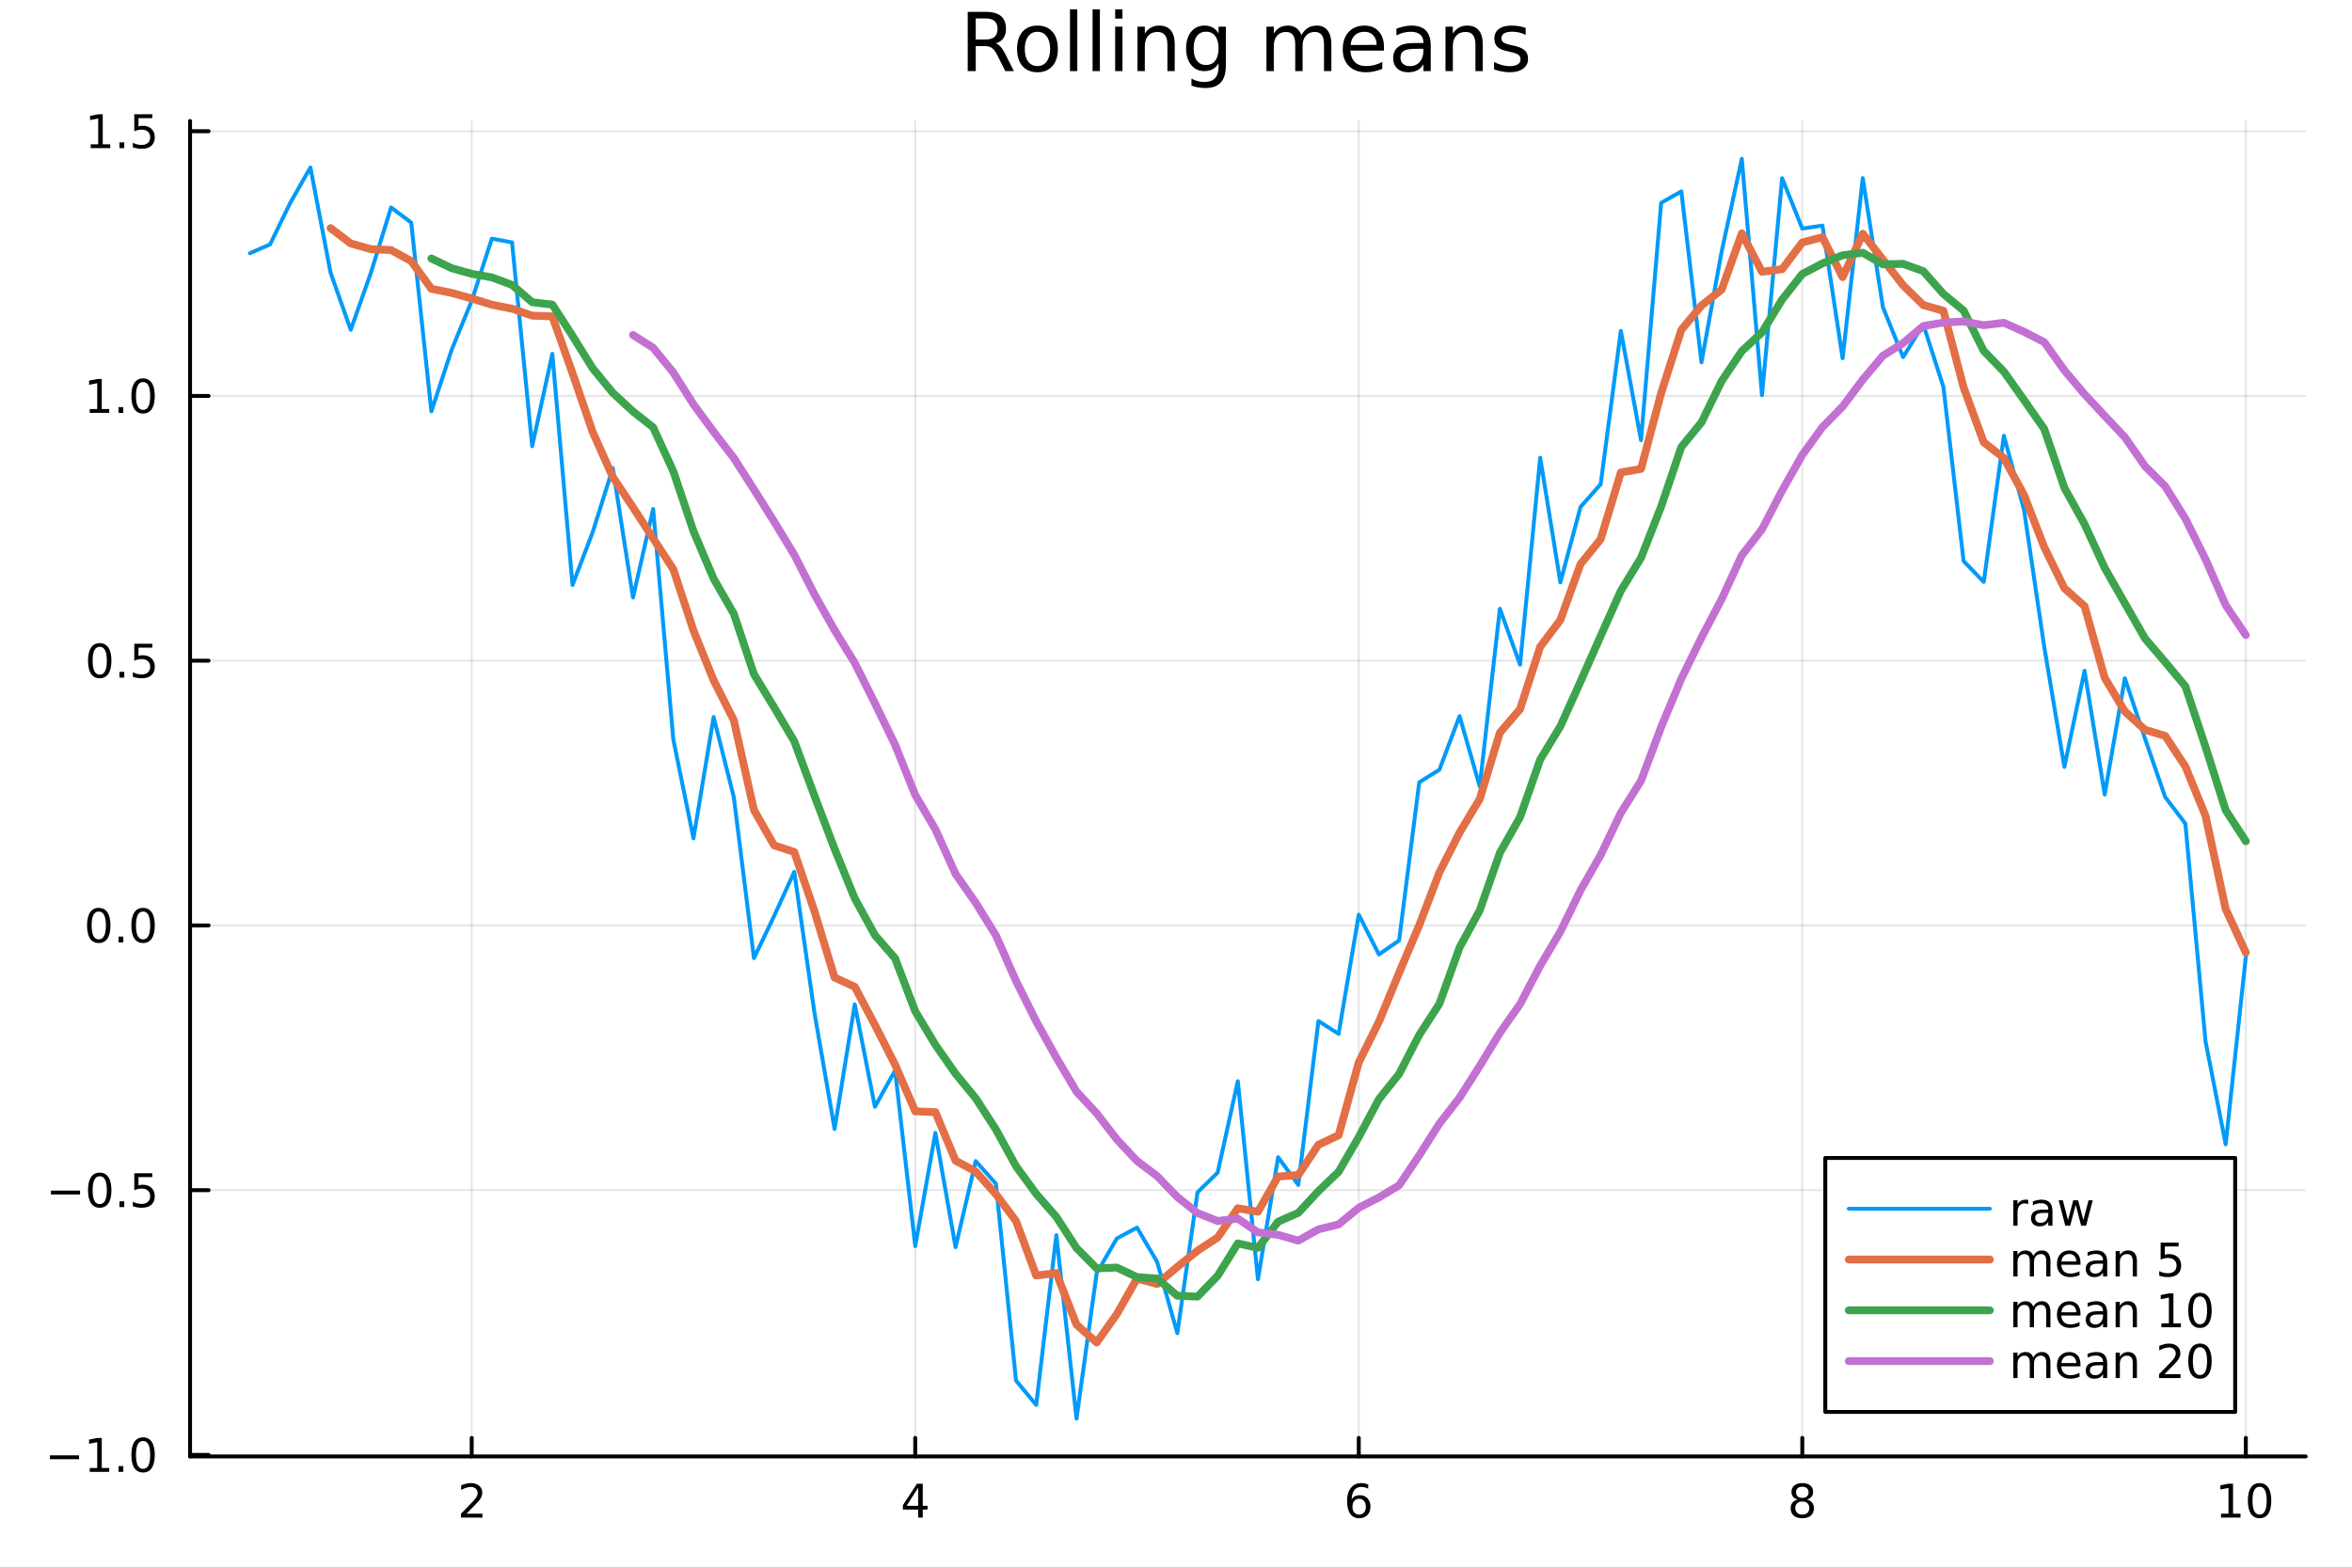 <?xml version="1.0" encoding="utf-8"?>
<svg xmlns="http://www.w3.org/2000/svg" xmlns:xlink="http://www.w3.org/1999/xlink" width="600" height="400" viewBox="0 0 2400 1600">
<rect x="0" y="0" width="2400" height="1600" fill="#333333" stroke="none"/>
<defs>
  <clipPath id="clip550">
    <rect x="0" y="0" width="2400" height="1600"/>
  </clipPath>
</defs>
<path clip-path="url(#clip550)" d="M0 1600 L2400 1600 L2400 0 L0 0  Z" fill="#ffffff" fill-rule="evenodd" fill-opacity="1"/>
<defs>
  <clipPath id="clip551">
    <rect x="480" y="0" width="1681" height="1600"/>
  </clipPath>
</defs>
<path clip-path="url(#clip550)" d="M193.936 1486.45 L2352.76 1486.45 L2352.76 123.472 L193.936 123.472  Z" fill="#ffffff" fill-rule="evenodd" fill-opacity="1"/>
<defs>
  <clipPath id="clip552">
    <rect x="193" y="123" width="2160" height="1364"/>
  </clipPath>
</defs>
<polyline clip-path="url(#clip552)" style="stroke:#000000; stroke-linecap:round; stroke-linejoin:round; stroke-width:2; stroke-opacity:0.1; fill:none" points="481.326,1486.45 481.326,123.472 "/>
<polyline clip-path="url(#clip552)" style="stroke:#000000; stroke-linecap:round; stroke-linejoin:round; stroke-width:2; stroke-opacity:0.1; fill:none" points="933.909,1486.45 933.909,123.472 "/>
<polyline clip-path="url(#clip552)" style="stroke:#000000; stroke-linecap:round; stroke-linejoin:round; stroke-width:2; stroke-opacity:0.1; fill:none" points="1386.49,1486.45 1386.49,123.472 "/>
<polyline clip-path="url(#clip552)" style="stroke:#000000; stroke-linecap:round; stroke-linejoin:round; stroke-width:2; stroke-opacity:0.1; fill:none" points="1839.07,1486.45 1839.07,123.472 "/>
<polyline clip-path="url(#clip552)" style="stroke:#000000; stroke-linecap:round; stroke-linejoin:round; stroke-width:2; stroke-opacity:0.1; fill:none" points="2291.66,1486.45 2291.66,123.472 "/>
<polyline clip-path="url(#clip550)" style="stroke:#000000; stroke-linecap:round; stroke-linejoin:round; stroke-width:4; stroke-opacity:1; fill:none" points="193.936,1486.45 2352.76,1486.45 "/>
<polyline clip-path="url(#clip550)" style="stroke:#000000; stroke-linecap:round; stroke-linejoin:round; stroke-width:4; stroke-opacity:1; fill:none" points="481.326,1486.45 481.326,1467.55 "/>
<polyline clip-path="url(#clip550)" style="stroke:#000000; stroke-linecap:round; stroke-linejoin:round; stroke-width:4; stroke-opacity:1; fill:none" points="933.909,1486.45 933.909,1467.55 "/>
<polyline clip-path="url(#clip550)" style="stroke:#000000; stroke-linecap:round; stroke-linejoin:round; stroke-width:4; stroke-opacity:1; fill:none" points="1386.49,1486.45 1386.49,1467.55 "/>
<polyline clip-path="url(#clip550)" style="stroke:#000000; stroke-linecap:round; stroke-linejoin:round; stroke-width:4; stroke-opacity:1; fill:none" points="1839.07,1486.45 1839.07,1467.55 "/>
<polyline clip-path="url(#clip550)" style="stroke:#000000; stroke-linecap:round; stroke-linejoin:round; stroke-width:4; stroke-opacity:1; fill:none" points="2291.66,1486.45 2291.66,1467.55 "/>
<path clip-path="url(#clip550)" d="M475.979 1544.91 L492.298 1544.91 L492.298 1548.85 L470.354 1548.85 L470.354 1544.91 Q473.016 1542.16 477.599 1537.53 Q482.206 1532.88 483.386 1531.53 Q485.632 1529.01 486.511 1527.27 Q487.414 1525.51 487.414 1523.82 Q487.414 1521.07 485.47 1519.33 Q483.548 1517.6 480.446 1517.6 Q478.247 1517.6 475.794 1518.36 Q473.363 1519.13 470.585 1520.68 L470.585 1515.95 Q473.409 1514.82 475.863 1514.24 Q478.317 1513.66 480.354 1513.66 Q485.724 1513.66 488.919 1516.35 Q492.113 1519.03 492.113 1523.52 Q492.113 1525.65 491.303 1527.57 Q490.516 1529.47 488.409 1532.07 Q487.831 1532.74 484.729 1535.95 Q481.627 1539.15 475.979 1544.91 Z" fill="#000000" fill-rule="nonzero" fill-opacity="1" /><path clip-path="url(#clip550)" d="M936.918 1518.36 L925.113 1536.81 L936.918 1536.81 L936.918 1518.36 M935.691 1514.29 L941.571 1514.29 L941.571 1536.81 L946.501 1536.81 L946.501 1540.7 L941.571 1540.7 L941.571 1548.85 L936.918 1548.85 L936.918 1540.7 L921.316 1540.7 L921.316 1536.19 L935.691 1514.29 Z" fill="#000000" fill-rule="nonzero" fill-opacity="1" /><path clip-path="url(#clip550)" d="M1386.9 1529.7 Q1383.75 1529.7 1381.9 1531.86 Q1380.07 1534.01 1380.07 1537.76 Q1380.07 1541.49 1381.9 1543.66 Q1383.75 1545.82 1386.9 1545.82 Q1390.04 1545.82 1391.87 1543.66 Q1393.73 1541.49 1393.73 1537.76 Q1393.73 1534.01 1391.87 1531.86 Q1390.04 1529.7 1386.9 1529.7 M1396.18 1515.05 L1396.18 1519.31 Q1394.42 1518.48 1392.61 1518.04 Q1390.83 1517.6 1389.07 1517.6 Q1384.44 1517.6 1381.99 1520.72 Q1379.56 1523.85 1379.21 1530.17 Q1380.58 1528.15 1382.64 1527.09 Q1384.7 1526 1387.17 1526 Q1392.38 1526 1395.39 1529.17 Q1398.42 1532.32 1398.42 1537.76 Q1398.42 1543.08 1395.28 1546.3 Q1392.13 1549.52 1386.9 1549.52 Q1380.9 1549.52 1377.73 1544.94 Q1374.56 1540.33 1374.56 1531.6 Q1374.56 1523.41 1378.45 1518.55 Q1382.34 1513.66 1388.89 1513.66 Q1390.65 1513.66 1392.43 1514.01 Q1394.23 1514.36 1396.18 1515.05 Z" fill="#000000" fill-rule="nonzero" fill-opacity="1" /><path clip-path="url(#clip550)" d="M1839.07 1532.44 Q1835.74 1532.44 1833.82 1534.22 Q1831.92 1536 1831.92 1539.13 Q1831.92 1542.25 1833.82 1544.03 Q1835.74 1545.82 1839.07 1545.82 Q1842.41 1545.82 1844.33 1544.03 Q1846.25 1542.23 1846.25 1539.13 Q1846.25 1536 1844.33 1534.22 Q1842.43 1532.44 1839.07 1532.44 M1834.4 1530.45 Q1831.39 1529.7 1829.7 1527.64 Q1828.03 1525.58 1828.03 1522.62 Q1828.03 1518.48 1830.97 1516.07 Q1833.94 1513.66 1839.07 1513.66 Q1844.24 1513.66 1847.18 1516.07 Q1850.12 1518.48 1850.12 1522.62 Q1850.12 1525.58 1848.43 1527.64 Q1846.76 1529.7 1843.77 1530.45 Q1847.15 1531.23 1849.03 1533.52 Q1850.93 1535.82 1850.93 1539.13 Q1850.93 1544.15 1847.85 1546.83 Q1844.79 1549.52 1839.07 1549.52 Q1833.36 1549.52 1830.28 1546.83 Q1827.22 1544.15 1827.22 1539.13 Q1827.22 1535.82 1829.12 1533.52 Q1831.02 1531.23 1834.4 1530.45 M1832.69 1523.06 Q1832.69 1525.75 1834.35 1527.25 Q1836.04 1528.76 1839.07 1528.76 Q1842.08 1528.76 1843.77 1527.25 Q1845.49 1525.75 1845.49 1523.06 Q1845.49 1520.38 1843.77 1518.87 Q1842.08 1517.37 1839.07 1517.37 Q1836.04 1517.37 1834.35 1518.87 Q1832.69 1520.38 1832.69 1523.06 Z" fill="#000000" fill-rule="nonzero" fill-opacity="1" /><path clip-path="url(#clip550)" d="M2266.34 1544.91 L2273.98 1544.91 L2273.98 1518.55 L2265.67 1520.21 L2265.67 1515.95 L2273.94 1514.29 L2278.61 1514.29 L2278.61 1544.91 L2286.25 1544.91 L2286.25 1548.85 L2266.34 1548.85 L2266.34 1544.91 Z" fill="#000000" fill-rule="nonzero" fill-opacity="1" /><path clip-path="url(#clip550)" d="M2305.7 1517.37 Q2302.09 1517.37 2300.26 1520.93 Q2298.45 1524.47 2298.45 1531.6 Q2298.45 1538.71 2300.26 1542.27 Q2302.09 1545.82 2305.7 1545.82 Q2309.33 1545.82 2311.14 1542.27 Q2312.96 1538.71 2312.96 1531.6 Q2312.96 1524.47 2311.14 1520.93 Q2309.33 1517.37 2305.7 1517.37 M2305.7 1513.66 Q2311.51 1513.66 2314.56 1518.27 Q2317.64 1522.85 2317.64 1531.6 Q2317.64 1540.33 2314.56 1544.94 Q2311.51 1549.52 2305.7 1549.52 Q2299.89 1549.52 2296.81 1544.94 Q2293.75 1540.33 2293.75 1531.6 Q2293.75 1522.85 2296.81 1518.27 Q2299.89 1513.66 2305.7 1513.66 Z" fill="#000000" fill-rule="nonzero" fill-opacity="1" /><polyline clip-path="url(#clip552)" style="stroke:#000000; stroke-linecap:round; stroke-linejoin:round; stroke-width:2; stroke-opacity:0.1; fill:none" points="193.936,1484.9 2352.76,1484.9 "/>
<polyline clip-path="url(#clip552)" style="stroke:#000000; stroke-linecap:round; stroke-linejoin:round; stroke-width:2; stroke-opacity:0.1; fill:none" points="193.936,1214.7 2352.76,1214.7 "/>
<polyline clip-path="url(#clip552)" style="stroke:#000000; stroke-linecap:round; stroke-linejoin:round; stroke-width:2; stroke-opacity:0.1; fill:none" points="193.936,944.504 2352.76,944.504 "/>
<polyline clip-path="url(#clip552)" style="stroke:#000000; stroke-linecap:round; stroke-linejoin:round; stroke-width:2; stroke-opacity:0.1; fill:none" points="193.936,674.305 2352.76,674.305 "/>
<polyline clip-path="url(#clip552)" style="stroke:#000000; stroke-linecap:round; stroke-linejoin:round; stroke-width:2; stroke-opacity:0.1; fill:none" points="193.936,404.107 2352.76,404.107 "/>
<polyline clip-path="url(#clip552)" style="stroke:#000000; stroke-linecap:round; stroke-linejoin:round; stroke-width:2; stroke-opacity:0.1; fill:none" points="193.936,133.908 2352.76,133.908 "/>
<polyline clip-path="url(#clip550)" style="stroke:#000000; stroke-linecap:round; stroke-linejoin:round; stroke-width:4; stroke-opacity:1; fill:none" points="193.936,1486.45 193.936,123.472 "/>
<polyline clip-path="url(#clip550)" style="stroke:#000000; stroke-linecap:round; stroke-linejoin:round; stroke-width:4; stroke-opacity:1; fill:none" points="193.936,1484.9 212.834,1484.9 "/>
<polyline clip-path="url(#clip550)" style="stroke:#000000; stroke-linecap:round; stroke-linejoin:round; stroke-width:4; stroke-opacity:1; fill:none" points="193.936,1214.7 212.834,1214.7 "/>
<polyline clip-path="url(#clip550)" style="stroke:#000000; stroke-linecap:round; stroke-linejoin:round; stroke-width:4; stroke-opacity:1; fill:none" points="193.936,944.504 212.834,944.504 "/>
<polyline clip-path="url(#clip550)" style="stroke:#000000; stroke-linecap:round; stroke-linejoin:round; stroke-width:4; stroke-opacity:1; fill:none" points="193.936,674.305 212.834,674.305 "/>
<polyline clip-path="url(#clip550)" style="stroke:#000000; stroke-linecap:round; stroke-linejoin:round; stroke-width:4; stroke-opacity:1; fill:none" points="193.936,404.107 212.834,404.107 "/>
<polyline clip-path="url(#clip550)" style="stroke:#000000; stroke-linecap:round; stroke-linejoin:round; stroke-width:4; stroke-opacity:1; fill:none" points="193.936,133.908 212.834,133.908 "/>
<path clip-path="url(#clip550)" d="M50.992 1485.35 L80.668 1485.35 L80.668 1489.29 L50.992 1489.29 L50.992 1485.35 Z" fill="#000000" fill-rule="nonzero" fill-opacity="1" /><path clip-path="url(#clip550)" d="M91.571 1498.25 L99.21 1498.25 L99.21 1471.88 L90.899 1473.55 L90.899 1469.29 L99.163 1467.62 L103.839 1467.62 L103.839 1498.25 L111.478 1498.25 L111.478 1502.18 L91.571 1502.18 L91.571 1498.25 Z" fill="#000000" fill-rule="nonzero" fill-opacity="1" /><path clip-path="url(#clip550)" d="M120.922 1496.3 L125.807 1496.3 L125.807 1502.18 L120.922 1502.18 L120.922 1496.3 Z" fill="#000000" fill-rule="nonzero" fill-opacity="1" /><path clip-path="url(#clip550)" d="M145.992 1470.7 Q142.381 1470.7 140.552 1474.26 Q138.746 1477.81 138.746 1484.94 Q138.746 1492.04 140.552 1495.61 Q142.381 1499.15 145.992 1499.15 Q149.626 1499.15 151.431 1495.61 Q153.26 1492.04 153.26 1484.94 Q153.26 1477.81 151.431 1474.26 Q149.626 1470.7 145.992 1470.7 M145.992 1467 Q151.802 1467 154.857 1471.6 Q157.936 1476.19 157.936 1484.94 Q157.936 1493.66 154.857 1498.27 Q151.802 1502.85 145.992 1502.85 Q140.181 1502.85 137.103 1498.27 Q134.047 1493.66 134.047 1484.94 Q134.047 1476.19 137.103 1471.6 Q140.181 1467 145.992 1467 Z" fill="#000000" fill-rule="nonzero" fill-opacity="1" /><path clip-path="url(#clip550)" d="M51.987 1215.15 L81.663 1215.15 L81.663 1219.09 L51.987 1219.09 L51.987 1215.15 Z" fill="#000000" fill-rule="nonzero" fill-opacity="1" /><path clip-path="url(#clip550)" d="M101.756 1200.5 Q98.145 1200.5 96.316 1204.07 Q94.51 1207.61 94.51 1214.74 Q94.51 1221.84 96.316 1225.41 Q98.145 1228.95 101.756 1228.95 Q105.39 1228.95 107.196 1225.41 Q109.024 1221.84 109.024 1214.74 Q109.024 1207.61 107.196 1204.07 Q105.39 1200.5 101.756 1200.5 M101.756 1196.8 Q107.566 1196.8 110.621 1201.4 Q113.7 1205.99 113.7 1214.74 Q113.7 1223.46 110.621 1228.07 Q107.566 1232.65 101.756 1232.65 Q95.946 1232.65 92.867 1228.07 Q89.811 1223.46 89.811 1214.74 Q89.811 1205.99 92.867 1201.4 Q95.946 1196.8 101.756 1196.8 Z" fill="#000000" fill-rule="nonzero" fill-opacity="1" /><path clip-path="url(#clip550)" d="M121.918 1226.1 L126.802 1226.1 L126.802 1231.98 L121.918 1231.98 L121.918 1226.1 Z" fill="#000000" fill-rule="nonzero" fill-opacity="1" /><path clip-path="url(#clip550)" d="M137.033 1197.42 L155.39 1197.42 L155.39 1201.36 L141.316 1201.36 L141.316 1209.83 Q142.334 1209.48 143.353 1209.32 Q144.371 1209.14 145.39 1209.14 Q151.177 1209.14 154.556 1212.31 Q157.936 1215.48 157.936 1220.89 Q157.936 1226.47 154.464 1229.58 Q150.992 1232.65 144.672 1232.65 Q142.496 1232.65 140.228 1232.28 Q137.982 1231.91 135.575 1231.17 L135.575 1226.47 Q137.658 1227.61 139.881 1228.16 Q142.103 1228.72 144.58 1228.72 Q148.584 1228.72 150.922 1226.61 Q153.26 1224.51 153.26 1220.89 Q153.26 1217.28 150.922 1215.18 Q148.584 1213.07 144.58 1213.07 Q142.705 1213.07 140.83 1213.49 Q138.978 1213.9 137.033 1214.78 L137.033 1197.42 Z" fill="#000000" fill-rule="nonzero" fill-opacity="1" /><path clip-path="url(#clip550)" d="M100.76 930.303 Q97.149 930.303 95.321 933.867 Q93.515 937.409 93.515 944.539 Q93.515 951.645 95.321 955.21 Q97.149 958.752 100.76 958.752 Q104.395 958.752 106.2 955.21 Q108.029 951.645 108.029 944.539 Q108.029 937.409 106.2 933.867 Q104.395 930.303 100.76 930.303 M100.76 926.599 Q106.571 926.599 109.626 931.205 Q112.705 935.789 112.705 944.539 Q112.705 953.266 109.626 957.872 Q106.571 962.455 100.76 962.455 Q94.95 962.455 91.871 957.872 Q88.816 953.266 88.816 944.539 Q88.816 935.789 91.871 931.205 Q94.95 926.599 100.76 926.599 Z" fill="#000000" fill-rule="nonzero" fill-opacity="1" /><path clip-path="url(#clip550)" d="M120.922 955.904 L125.807 955.904 L125.807 961.784 L120.922 961.784 L120.922 955.904 Z" fill="#000000" fill-rule="nonzero" fill-opacity="1" /><path clip-path="url(#clip550)" d="M145.992 930.303 Q142.381 930.303 140.552 933.867 Q138.746 937.409 138.746 944.539 Q138.746 951.645 140.552 955.21 Q142.381 958.752 145.992 958.752 Q149.626 958.752 151.431 955.21 Q153.26 951.645 153.26 944.539 Q153.26 937.409 151.431 933.867 Q149.626 930.303 145.992 930.303 M145.992 926.599 Q151.802 926.599 154.857 931.205 Q157.936 935.789 157.936 944.539 Q157.936 953.266 154.857 957.872 Q151.802 962.455 145.992 962.455 Q140.181 962.455 137.103 957.872 Q134.047 953.266 134.047 944.539 Q134.047 935.789 137.103 931.205 Q140.181 926.599 145.992 926.599 Z" fill="#000000" fill-rule="nonzero" fill-opacity="1" /><path clip-path="url(#clip550)" d="M101.756 660.104 Q98.145 660.104 96.316 663.669 Q94.51 667.211 94.51 674.34 Q94.51 681.447 96.316 685.011 Q98.145 688.553 101.756 688.553 Q105.39 688.553 107.196 685.011 Q109.024 681.447 109.024 674.34 Q109.024 667.211 107.196 663.669 Q105.39 660.104 101.756 660.104 M101.756 656.4 Q107.566 656.4 110.621 661.007 Q113.7 665.59 113.7 674.34 Q113.7 683.067 110.621 687.673 Q107.566 692.257 101.756 692.257 Q95.946 692.257 92.867 687.673 Q89.811 683.067 89.811 674.34 Q89.811 665.59 92.867 661.007 Q95.946 656.4 101.756 656.4 Z" fill="#000000" fill-rule="nonzero" fill-opacity="1" /><path clip-path="url(#clip550)" d="M121.918 685.706 L126.802 685.706 L126.802 691.585 L121.918 691.585 L121.918 685.706 Z" fill="#000000" fill-rule="nonzero" fill-opacity="1" /><path clip-path="url(#clip550)" d="M137.033 657.025 L155.39 657.025 L155.39 660.961 L141.316 660.961 L141.316 669.433 Q142.334 669.086 143.353 668.924 Q144.371 668.738 145.39 668.738 Q151.177 668.738 154.556 671.91 Q157.936 675.081 157.936 680.498 Q157.936 686.076 154.464 689.178 Q150.992 692.257 144.672 692.257 Q142.496 692.257 140.228 691.886 Q137.982 691.516 135.575 690.775 L135.575 686.076 Q137.658 687.21 139.881 687.766 Q142.103 688.322 144.58 688.322 Q148.584 688.322 150.922 686.215 Q153.26 684.109 153.26 680.498 Q153.26 676.886 150.922 674.78 Q148.584 672.674 144.58 672.674 Q142.705 672.674 140.83 673.09 Q138.978 673.507 137.033 674.386 L137.033 657.025 Z" fill="#000000" fill-rule="nonzero" fill-opacity="1" /><path clip-path="url(#clip550)" d="M91.571 417.452 L99.21 417.452 L99.21 391.086 L90.899 392.753 L90.899 388.494 L99.163 386.827 L103.839 386.827 L103.839 417.452 L111.478 417.452 L111.478 421.387 L91.571 421.387 L91.571 417.452 Z" fill="#000000" fill-rule="nonzero" fill-opacity="1" /><path clip-path="url(#clip550)" d="M120.922 415.507 L125.807 415.507 L125.807 421.387 L120.922 421.387 L120.922 415.507 Z" fill="#000000" fill-rule="nonzero" fill-opacity="1" /><path clip-path="url(#clip550)" d="M145.992 389.906 Q142.381 389.906 140.552 393.47 Q138.746 397.012 138.746 404.142 Q138.746 411.248 140.552 414.813 Q142.381 418.355 145.992 418.355 Q149.626 418.355 151.431 414.813 Q153.26 411.248 153.26 404.142 Q153.26 397.012 151.431 393.47 Q149.626 389.906 145.992 389.906 M145.992 386.202 Q151.802 386.202 154.857 390.808 Q157.936 395.392 157.936 404.142 Q157.936 412.868 154.857 417.475 Q151.802 422.058 145.992 422.058 Q140.181 422.058 137.103 417.475 Q134.047 412.868 134.047 404.142 Q134.047 395.392 137.103 390.808 Q140.181 386.202 145.992 386.202 Z" fill="#000000" fill-rule="nonzero" fill-opacity="1" /><path clip-path="url(#clip550)" d="M92.566 147.253 L100.205 147.253 L100.205 120.888 L91.895 122.554 L91.895 118.295 L100.159 116.628 L104.834 116.628 L104.834 147.253 L112.473 147.253 L112.473 151.188 L92.566 151.188 L92.566 147.253 Z" fill="#000000" fill-rule="nonzero" fill-opacity="1" /><path clip-path="url(#clip550)" d="M121.918 145.309 L126.802 145.309 L126.802 151.188 L121.918 151.188 L121.918 145.309 Z" fill="#000000" fill-rule="nonzero" fill-opacity="1" /><path clip-path="url(#clip550)" d="M137.033 116.628 L155.39 116.628 L155.39 120.564 L141.316 120.564 L141.316 129.036 Q142.334 128.689 143.353 128.526 Q144.371 128.341 145.39 128.341 Q151.177 128.341 154.556 131.513 Q157.936 134.684 157.936 140.1 Q157.936 145.679 154.464 148.781 Q150.992 151.86 144.672 151.86 Q142.496 151.86 140.228 151.489 Q137.982 151.119 135.575 150.378 L135.575 145.679 Q137.658 146.813 139.881 147.369 Q142.103 147.925 144.58 147.925 Q148.584 147.925 150.922 145.818 Q153.26 143.712 153.26 140.1 Q153.26 136.489 150.922 134.383 Q148.584 132.276 144.58 132.276 Q142.705 132.276 140.83 132.693 Q138.978 133.11 137.033 133.989 L137.033 116.628 Z" fill="#000000" fill-rule="nonzero" fill-opacity="1" /><path clip-path="url(#clip550)" d="M1016.15 44.22 Q1018.79 45.111 1021.26 48.028 Q1023.77 50.944 1026.28 56.048 L1034.59 72.576 L1025.8 72.576 L1018.06 57.061 Q1015.06 50.985 1012.22 49 Q1009.43 47.015 1004.57 47.015 L995.656 47.015 L995.656 72.576 L987.474 72.576 L987.474 12.096 L1005.95 12.096 Q1016.32 12.096 1021.42 16.43 Q1026.52 20.765 1026.52 29.515 Q1026.52 35.227 1023.85 38.994 Q1021.22 42.761 1016.15 44.22 M995.656 18.82 L995.656 40.29 L1005.95 40.29 Q1011.86 40.29 1014.86 37.576 Q1017.9 34.822 1017.9 29.515 Q1017.9 24.208 1014.86 21.535 Q1011.86 18.82 1005.95 18.82 L995.656 18.82 Z" fill="#000000" fill-rule="nonzero" fill-opacity="1" /><path clip-path="url(#clip550)" d="M1058.65 32.431 Q1052.65 32.431 1049.17 37.131 Q1045.69 41.789 1045.69 49.931 Q1045.69 58.074 1049.13 62.773 Q1052.61 67.431 1058.65 67.431 Q1064.6 67.431 1068.09 62.732 Q1071.57 58.033 1071.57 49.931 Q1071.57 41.87 1068.09 37.171 Q1064.6 32.431 1058.65 32.431 M1058.65 26.112 Q1068.37 26.112 1073.92 32.431 Q1079.47 38.751 1079.47 49.931 Q1079.47 61.071 1073.92 67.431 Q1068.37 73.751 1058.65 73.751 Q1048.89 73.751 1043.34 67.431 Q1037.83 61.071 1037.83 49.931 Q1037.83 38.751 1043.34 32.431 Q1048.89 26.112 1058.65 26.112 Z" fill="#000000" fill-rule="nonzero" fill-opacity="1" /><path clip-path="url(#clip550)" d="M1091.82 9.544 L1099.28 9.544 L1099.28 72.576 L1091.82 72.576 L1091.82 9.544 Z" fill="#000000" fill-rule="nonzero" fill-opacity="1" /><path clip-path="url(#clip550)" d="M1114.87 9.544 L1122.33 9.544 L1122.33 72.576 L1114.87 72.576 L1114.87 9.544 Z" fill="#000000" fill-rule="nonzero" fill-opacity="1" /><path clip-path="url(#clip550)" d="M1137.92 27.206 L1145.38 27.206 L1145.38 72.576 L1137.92 72.576 L1137.92 27.206 M1137.92 9.544 L1145.38 9.544 L1145.38 18.983 L1137.92 18.983 L1137.92 9.544 Z" fill="#000000" fill-rule="nonzero" fill-opacity="1" /><path clip-path="url(#clip550)" d="M1198.69 45.192 L1198.69 72.576 L1191.23 72.576 L1191.23 45.435 Q1191.23 38.994 1188.72 35.794 Q1186.21 32.594 1181.19 32.594 Q1175.15 32.594 1171.67 36.442 Q1168.18 40.29 1168.18 46.934 L1168.18 72.576 L1160.69 72.576 L1160.69 27.206 L1168.18 27.206 L1168.18 34.254 Q1170.86 30.163 1174.46 28.138 Q1178.11 26.112 1182.85 26.112 Q1190.67 26.112 1194.68 30.973 Q1198.69 35.794 1198.69 45.192 Z" fill="#000000" fill-rule="nonzero" fill-opacity="1" /><path clip-path="url(#clip550)" d="M1243.41 49.364 Q1243.41 41.263 1240.05 36.806 Q1236.73 32.35 1230.69 32.35 Q1224.69 32.35 1221.33 36.806 Q1218.01 41.263 1218.01 49.364 Q1218.01 57.426 1221.33 61.882 Q1224.69 66.338 1230.69 66.338 Q1236.73 66.338 1240.05 61.882 Q1243.41 57.426 1243.41 49.364 M1250.86 66.945 Q1250.86 78.531 1245.72 84.162 Q1240.57 89.833 1229.96 89.833 Q1226.03 89.833 1222.55 89.225 Q1219.06 88.658 1215.78 87.443 L1215.78 80.192 Q1219.06 81.974 1222.26 82.825 Q1225.46 83.675 1228.79 83.675 Q1236.12 83.675 1239.76 79.827 Q1243.41 76.019 1243.41 68.282 L1243.41 64.596 Q1241.1 68.606 1237.5 70.591 Q1233.89 72.576 1228.87 72.576 Q1220.52 72.576 1215.42 66.216 Q1210.31 59.856 1210.31 49.364 Q1210.31 38.832 1215.42 32.472 Q1220.52 26.112 1228.87 26.112 Q1233.89 26.112 1237.5 28.097 Q1241.1 30.082 1243.41 34.092 L1243.41 27.206 L1250.86 27.206 L1250.86 66.945 Z" fill="#000000" fill-rule="nonzero" fill-opacity="1" /><path clip-path="url(#clip550)" d="M1327.91 35.915 Q1330.71 30.892 1334.6 28.502 Q1338.48 26.112 1343.75 26.112 Q1350.84 26.112 1354.69 31.095 Q1358.54 36.037 1358.54 45.192 L1358.54 72.576 L1351.04 72.576 L1351.04 45.435 Q1351.04 38.913 1348.73 35.753 Q1346.42 32.594 1341.68 32.594 Q1335.89 32.594 1332.53 36.442 Q1329.17 40.29 1329.17 46.934 L1329.17 72.576 L1321.67 72.576 L1321.67 45.435 Q1321.67 38.873 1319.36 35.753 Q1317.06 32.594 1312.23 32.594 Q1306.52 32.594 1303.16 36.482 Q1299.8 40.331 1299.8 46.934 L1299.8 72.576 L1292.3 72.576 L1292.3 27.206 L1299.8 27.206 L1299.8 34.254 Q1302.35 30.082 1305.92 28.097 Q1309.48 26.112 1314.38 26.112 Q1319.32 26.112 1322.77 28.624 Q1326.25 31.135 1327.91 35.915 Z" fill="#000000" fill-rule="nonzero" fill-opacity="1" /><path clip-path="url(#clip550)" d="M1412.21 48.028 L1412.21 51.673 L1377.94 51.673 Q1378.43 59.37 1382.56 63.421 Q1386.73 67.431 1394.14 67.431 Q1398.44 67.431 1402.45 66.378 Q1406.5 65.325 1410.47 63.218 L1410.47 70.267 Q1406.46 71.968 1402.25 72.86 Q1398.03 73.751 1393.7 73.751 Q1382.84 73.751 1376.48 67.431 Q1370.16 61.112 1370.16 50.337 Q1370.16 39.197 1376.16 32.675 Q1382.19 26.112 1392.4 26.112 Q1401.56 26.112 1406.86 32.026 Q1412.21 37.9 1412.21 48.028 M1404.76 45.84 Q1404.68 39.723 1401.31 36.077 Q1397.99 32.431 1392.48 32.431 Q1386.24 32.431 1382.48 35.956 Q1378.75 39.48 1378.18 45.88 L1404.76 45.84 Z" fill="#000000" fill-rule="nonzero" fill-opacity="1" /><path clip-path="url(#clip550)" d="M1445.06 49.769 Q1436.03 49.769 1432.55 51.835 Q1429.06 53.901 1429.06 58.884 Q1429.06 62.854 1431.66 65.203 Q1434.29 67.512 1438.78 67.512 Q1444.98 67.512 1448.71 63.137 Q1452.48 58.722 1452.48 51.43 L1452.48 49.769 L1445.06 49.769 M1459.93 46.691 L1459.93 72.576 L1452.48 72.576 L1452.48 65.689 Q1449.92 69.821 1446.12 71.806 Q1442.31 73.751 1436.8 73.751 Q1429.83 73.751 1425.7 69.862 Q1421.61 65.933 1421.61 59.37 Q1421.61 51.714 1426.71 47.825 Q1431.86 43.936 1442.03 43.936 L1452.48 43.936 L1452.48 43.207 Q1452.48 38.062 1449.07 35.267 Q1445.71 32.431 1439.6 32.431 Q1435.71 32.431 1432.02 33.363 Q1428.33 34.295 1424.93 36.158 L1424.93 29.272 Q1429.02 27.692 1432.87 26.922 Q1436.72 26.112 1440.36 26.112 Q1450.21 26.112 1455.07 31.216 Q1459.93 36.32 1459.93 46.691 Z" fill="#000000" fill-rule="nonzero" fill-opacity="1" /><path clip-path="url(#clip550)" d="M1513 45.192 L1513 72.576 L1505.54 72.576 L1505.54 45.435 Q1505.54 38.994 1503.03 35.794 Q1500.52 32.594 1495.5 32.594 Q1489.46 32.594 1485.98 36.442 Q1482.49 40.29 1482.49 46.934 L1482.49 72.576 L1475 72.576 L1475 27.206 L1482.49 27.206 L1482.49 34.254 Q1485.17 30.163 1488.77 28.138 Q1492.42 26.112 1497.16 26.112 Q1504.98 26.112 1508.99 30.973 Q1513 35.794 1513 45.192 Z" fill="#000000" fill-rule="nonzero" fill-opacity="1" /><path clip-path="url(#clip550)" d="M1556.79 28.543 L1556.79 35.591 Q1553.63 33.971 1550.23 33.161 Q1546.82 32.35 1543.18 32.35 Q1537.63 32.35 1534.83 34.052 Q1532.08 35.753 1532.08 39.156 Q1532.08 41.749 1534.06 43.248 Q1536.05 44.706 1542.04 46.043 L1544.59 46.61 Q1552.53 48.311 1555.86 51.43 Q1559.22 54.509 1559.22 60.059 Q1559.22 66.378 1554.2 70.064 Q1549.21 73.751 1540.46 73.751 Q1536.82 73.751 1532.85 73.022 Q1528.92 72.333 1524.54 70.915 L1524.54 63.218 Q1528.67 65.365 1532.68 66.459 Q1536.7 67.512 1540.62 67.512 Q1545.89 67.512 1548.73 65.73 Q1551.56 63.907 1551.56 60.626 Q1551.56 57.588 1549.5 55.967 Q1547.47 54.347 1540.54 52.848 L1537.95 52.24 Q1531.02 50.782 1527.95 47.785 Q1524.87 44.746 1524.87 39.48 Q1524.87 33.08 1529.4 29.596 Q1533.94 26.112 1542.29 26.112 Q1546.42 26.112 1550.06 26.72 Q1553.71 27.327 1556.79 28.543 Z" fill="#000000" fill-rule="nonzero" fill-opacity="1" /><polyline clip-path="url(#clip552)" style="stroke:#009af9; stroke-linecap:round; stroke-linejoin:round; stroke-width:4; stroke-opacity:1; fill:none" points="255.035,258.445 275.607,249.391 296.179,207.033 316.751,170.946 337.322,278.342 357.894,336.618 378.466,278.443 399.038,211.73 419.61,227.189 440.182,419.863 460.754,357.338 481.326,307.004 501.898,243.559 522.47,247.384 543.042,455.393 563.614,361.127 584.186,597.071 604.758,543.193 625.33,477.739 645.902,609.889 666.474,519.51 687.046,754.654 707.617,855.658 728.189,731.797 748.761,813.457 769.333,977.872 789.905,934.975 810.477,889.811 831.049,1033.53 851.621,1152.24 872.193,1025.06 892.765,1129.59 913.337,1092.5 933.909,1271.82 954.481,1156.23 975.053,1272.88 995.625,1184.99 1016.2,1208.14 1036.77,1409.08 1057.34,1433.89 1077.91,1260.6 1098.48,1447.87 1119.06,1299.47 1139.63,1263.96 1160.2,1252.93 1180.77,1287.93 1201.34,1360.64 1221.92,1217.01 1242.49,1196.76 1263.06,1103.48 1283.63,1305.63 1304.2,1181.03 1324.78,1209.35 1345.35,1042.06 1365.92,1055.21 1386.49,933.547 1407.06,974.122 1427.64,959.886 1448.21,798.437 1468.78,785.564 1489.35,730.878 1509.92,802.619 1530.5,621.308 1551.07,678.391 1571.64,467.214 1592.21,594.361 1612.78,517.396 1633.35,494.147 1653.93,337.739 1674.5,449.265 1695.07,207.001 1715.64,195.325 1736.21,369.743 1756.79,256.688 1777.36,162.047 1797.93,403.29 1818.5,181.828 1839.07,233.275 1859.65,230.206 1880.22,365.655 1900.79,181.787 1921.36,313.607 1941.93,364.479 1962.51,331.074 1983.08,394.935 2003.65,572.61 2024.22,593.903 2044.79,444.746 2065.37,520.651 2085.94,660.145 2106.51,782.686 2127.08,684.587 2147.65,810.87 2168.23,692.3 2188.8,753.889 2209.37,813.519 2229.94,840.544 2250.51,1062.69 2271.09,1167.88 2291.66,976.438 "/>
<polyline clip-path="url(#clip552)" style="stroke:#e26f46; stroke-linecap:round; stroke-linejoin:round; stroke-width:8; stroke-opacity:1; fill:none" points="337.322,232.831 357.894,248.466 378.466,254.276 399.038,255.216 419.61,266.464 440.182,294.768 460.754,298.912 481.326,304.625 501.898,310.99 522.47,315.029 543.042,322.135 563.614,322.893 584.186,380.907 604.758,440.833 625.33,486.905 645.902,517.804 666.474,549.481 687.046,580.997 707.617,643.49 728.189,694.302 748.761,735.015 769.333,826.687 789.905,862.752 810.477,869.582 831.049,929.93 851.621,997.687 872.193,1007.13 892.765,1046.05 913.337,1086.59 933.909,1134.24 954.481,1135.04 975.053,1184.6 995.625,1195.68 1016.2,1218.81 1036.77,1246.26 1057.34,1301.8 1077.91,1299.34 1098.48,1351.92 1119.06,1370.18 1139.63,1341.16 1160.2,1304.97 1180.77,1310.43 1201.34,1292.98 1221.92,1276.49 1242.49,1263.05 1263.06,1233.16 1283.63,1236.7 1304.2,1200.78 1324.78,1199.25 1345.35,1168.31 1365.92,1158.65 1386.49,1084.24 1407.06,1042.86 1427.64,992.964 1448.21,944.24 1468.78,890.311 1489.35,849.778 1509.92,815.477 1530.5,747.761 1551.07,723.752 1571.64,660.082 1592.21,632.779 1612.78,575.734 1633.35,550.302 1653.93,482.172 1674.5,478.582 1695.07,401.11 1715.64,336.695 1736.21,311.815 1756.79,295.604 1777.36,238.161 1797.93,277.419 1818.5,274.719 1839.07,247.426 1859.65,242.129 1880.22,282.851 1900.79,238.55 1921.36,264.906 1941.93,291.147 1962.51,311.32 1983.08,317.176 2003.65,395.341 2024.22,451.4 2044.79,467.454 2065.37,505.369 2085.94,558.411 2106.51,600.426 2127.08,618.563 2147.65,691.788 2168.23,726.118 2188.8,744.866 2209.37,751.033 2229.94,782.224 2250.51,832.589 2271.09,927.705 2291.66,972.215 "/>
<polyline clip-path="url(#clip552)" style="stroke:#3da44d; stroke-linecap:round; stroke-linejoin:round; stroke-width:8; stroke-opacity:1; fill:none" points="440.182,263.8 460.754,273.689 481.326,279.45 501.898,283.103 522.47,290.747 543.042,308.452 563.614,310.903 584.186,342.766 604.758,375.912 625.33,400.967 645.902,419.97 666.474,436.187 687.046,480.952 707.617,542.162 728.189,590.603 748.761,626.41 769.333,688.084 789.905,721.874 810.477,756.536 831.049,812.116 851.621,866.351 872.193,916.907 892.765,954.4 913.337,978.084 933.909,1032.09 954.481,1066.36 975.053,1095.86 995.625,1120.87 1016.2,1152.7 1036.77,1190.25 1057.34,1218.42 1077.91,1241.97 1098.48,1273.8 1119.06,1294.5 1139.63,1293.71 1160.2,1303.38 1180.77,1304.89 1201.34,1322.45 1221.92,1323.34 1242.49,1302.11 1263.06,1269.06 1283.63,1273.57 1304.2,1246.88 1324.78,1237.87 1345.35,1215.68 1365.92,1195.91 1386.49,1160.47 1407.06,1121.82 1427.64,1096.11 1448.21,1056.27 1468.78,1024.48 1489.35,967.008 1509.92,929.167 1530.5,870.363 1551.07,833.996 1571.64,775.197 1592.21,741.278 1612.78,695.606 1633.35,649.032 1653.93,602.962 1674.5,569.332 1695.07,516.944 1715.64,456.215 1736.21,431.058 1756.79,388.888 1777.36,358.371 1797.93,339.264 1818.5,305.707 1839.07,279.62 1859.65,268.867 1880.22,260.506 1900.79,257.984 1921.36,269.813 1941.93,269.286 1962.51,276.725 1983.08,300.013 2003.65,316.946 2024.22,358.153 2044.79,379.3 2065.37,408.345 2085.94,437.794 2106.51,497.884 2127.08,534.982 2147.65,579.621 2168.23,615.743 2188.8,651.639 2209.37,675.73 2229.94,700.394 2250.51,762.188 2271.09,826.911 2291.66,858.541 "/>
<polyline clip-path="url(#clip552)" style="stroke:#c271d2; stroke-linecap:round; stroke-linejoin:round; stroke-width:8; stroke-opacity:1; fill:none" points="645.902,341.885 666.474,354.938 687.046,380.201 707.617,412.632 728.189,440.675 748.761,467.431 769.333,499.493 789.905,532.32 810.477,566.224 831.049,606.541 851.621,643.16 872.193,676.547 892.765,717.676 913.337,760.123 933.909,811.344 954.481,846.386 975.053,891.974 995.625,921.37 1016.2,954.617 1036.77,1001.18 1057.34,1042.38 1077.91,1079.44 1098.48,1114.1 1119.06,1136.29 1139.63,1162.9 1160.2,1184.87 1180.77,1200.38 1201.34,1221.66 1221.92,1238.02 1242.49,1246.18 1263.06,1243.74 1283.63,1257.77 1304.2,1260.34 1324.78,1266.18 1345.35,1254.7 1365.92,1249.64 1386.49,1232.68 1407.06,1222.13 1427.64,1209.72 1448.21,1179.19 1468.78,1146.77 1489.35,1120.29 1509.92,1088.02 1530.5,1054.12 1551.07,1024.84 1571.64,985.552 1592.21,950.874 1612.78,908.712 1633.35,872.569 1653.93,829.618 1674.5,796.907 1695.07,741.976 1715.64,692.691 1736.21,650.71 1756.79,611.442 1777.36,566.784 1797.93,540.271 1818.5,500.656 1839.07,464.326 1859.65,435.914 1880.22,414.919 1900.79,387.464 1921.36,363.014 1941.93,350.172 1962.51,332.806 1983.08,329.192 2003.65,328.105 2024.22,331.93 2044.79,329.46 2065.37,338.606 2085.94,349.15 2106.51,377.934 2127.08,402.397 2147.65,424.453 2168.23,446.234 2188.8,475.826 2209.37,496.338 2229.94,529.273 2250.51,570.744 2271.09,617.628 2291.66,648.167 "/>
<path clip-path="url(#clip550)" d="M1862.53 1441.02 L2280.8 1441.02 L2280.8 1181.82 L1862.53 1181.82  Z" fill="#ffffff" fill-rule="evenodd" fill-opacity="1"/>
<polyline clip-path="url(#clip550)" style="stroke:#000000; stroke-linecap:round; stroke-linejoin:round; stroke-width:4; stroke-opacity:1; fill:none" points="1862.53,1441.02 2280.8,1441.02 2280.8,1181.82 1862.53,1181.82 1862.53,1441.02 "/>
<polyline clip-path="url(#clip550)" style="stroke:#009af9; stroke-linecap:round; stroke-linejoin:round; stroke-width:4; stroke-opacity:1; fill:none" points="1886.52,1233.66 2030.44,1233.66 "/>
<path clip-path="url(#clip550)" d="M2069.61 1228.99 Q2068.89 1228.57 2068.04 1228.39 Q2067.2 1228.18 2066.18 1228.18 Q2062.57 1228.18 2060.63 1230.54 Q2058.71 1232.88 2058.71 1237.28 L2058.71 1250.94 L2054.43 1250.94 L2054.43 1225.01 L2058.71 1225.01 L2058.71 1229.04 Q2060.05 1226.68 2062.2 1225.54 Q2064.36 1224.38 2067.43 1224.38 Q2067.87 1224.38 2068.41 1224.45 Q2068.94 1224.5 2069.59 1224.62 L2069.61 1228.99 Z" fill="#000000" fill-rule="nonzero" fill-opacity="1" /><path clip-path="url(#clip550)" d="M2085.86 1237.9 Q2080.7 1237.9 2078.71 1239.08 Q2076.72 1240.26 2076.72 1243.11 Q2076.72 1245.38 2078.2 1246.72 Q2079.7 1248.04 2082.27 1248.04 Q2085.81 1248.04 2087.94 1245.54 Q2090.1 1243.02 2090.1 1238.85 L2090.1 1237.9 L2085.86 1237.9 M2094.36 1236.14 L2094.36 1250.94 L2090.1 1250.94 L2090.1 1247 Q2088.64 1249.36 2086.46 1250.5 Q2084.29 1251.61 2081.14 1251.61 Q2077.16 1251.61 2074.8 1249.38 Q2072.46 1247.14 2072.46 1243.39 Q2072.46 1239.01 2075.37 1236.79 Q2078.31 1234.57 2084.12 1234.57 L2090.1 1234.57 L2090.1 1234.15 Q2090.1 1231.21 2088.15 1229.62 Q2086.23 1228 2082.74 1228 Q2080.51 1228 2078.41 1228.53 Q2076.3 1229.06 2074.36 1230.13 L2074.36 1226.19 Q2076.69 1225.29 2078.89 1224.85 Q2081.09 1224.38 2083.18 1224.38 Q2088.8 1224.38 2091.58 1227.3 Q2094.36 1230.22 2094.36 1236.14 Z" fill="#000000" fill-rule="nonzero" fill-opacity="1" /><path clip-path="url(#clip550)" d="M2100.65 1225.01 L2104.91 1225.01 L2110.24 1245.24 L2115.54 1225.01 L2120.56 1225.01 L2125.88 1245.24 L2131.18 1225.01 L2135.44 1225.01 L2128.66 1250.94 L2123.64 1250.94 L2118.06 1229.69 L2112.46 1250.94 L2107.43 1250.94 L2100.65 1225.01 Z" fill="#000000" fill-rule="nonzero" fill-opacity="1" /><polyline clip-path="url(#clip550)" style="stroke:#e26f46; stroke-linecap:round; stroke-linejoin:round; stroke-width:8; stroke-opacity:1; fill:none" points="1886.52,1285.5 2030.44,1285.5 "/>
<path clip-path="url(#clip550)" d="M2074.77 1281.83 Q2076.37 1278.96 2078.59 1277.59 Q2080.81 1276.22 2083.82 1276.22 Q2087.87 1276.22 2090.07 1279.07 Q2092.27 1281.9 2092.27 1287.13 L2092.27 1302.78 L2087.99 1302.78 L2087.99 1287.27 Q2087.99 1283.54 2086.67 1281.73 Q2085.35 1279.93 2082.64 1279.93 Q2079.33 1279.93 2077.41 1282.13 Q2075.49 1284.33 2075.49 1288.12 L2075.49 1302.78 L2071.21 1302.78 L2071.21 1287.27 Q2071.21 1283.52 2069.89 1281.73 Q2068.57 1279.93 2065.81 1279.93 Q2062.55 1279.93 2060.63 1282.15 Q2058.71 1284.35 2058.71 1288.12 L2058.71 1302.78 L2054.43 1302.78 L2054.43 1276.85 L2058.71 1276.85 L2058.71 1280.88 Q2060.17 1278.49 2062.2 1277.36 Q2064.24 1276.22 2067.04 1276.22 Q2069.86 1276.22 2071.83 1277.66 Q2073.82 1279.09 2074.77 1281.83 Z" fill="#000000" fill-rule="nonzero" fill-opacity="1" /><path clip-path="url(#clip550)" d="M2122.94 1288.75 L2122.94 1290.83 L2103.36 1290.83 Q2103.64 1295.23 2106 1297.54 Q2108.38 1299.84 2112.62 1299.84 Q2115.07 1299.84 2117.36 1299.23 Q2119.68 1298.63 2121.95 1297.43 L2121.95 1301.46 Q2119.66 1302.43 2117.25 1302.94 Q2114.84 1303.45 2112.36 1303.45 Q2106.16 1303.45 2102.53 1299.84 Q2098.92 1296.22 2098.92 1290.07 Q2098.92 1283.7 2102.34 1279.97 Q2105.79 1276.22 2111.62 1276.22 Q2116.86 1276.22 2119.89 1279.6 Q2122.94 1282.96 2122.94 1288.75 M2118.68 1287.5 Q2118.64 1284 2116.72 1281.92 Q2114.82 1279.84 2111.67 1279.84 Q2108.11 1279.84 2105.95 1281.85 Q2103.82 1283.86 2103.5 1287.52 L2118.68 1287.5 Z" fill="#000000" fill-rule="nonzero" fill-opacity="1" /><path clip-path="url(#clip550)" d="M2141.72 1289.74 Q2136.55 1289.74 2134.56 1290.92 Q2132.57 1292.1 2132.57 1294.95 Q2132.57 1297.22 2134.05 1298.56 Q2135.56 1299.88 2138.13 1299.88 Q2141.67 1299.88 2143.8 1297.38 Q2145.95 1294.86 2145.95 1290.69 L2145.95 1289.74 L2141.72 1289.74 M2150.21 1287.98 L2150.21 1302.78 L2145.95 1302.78 L2145.95 1298.84 Q2144.49 1301.2 2142.32 1302.34 Q2140.14 1303.45 2136.99 1303.45 Q2133.01 1303.45 2130.65 1301.22 Q2128.31 1298.98 2128.31 1295.23 Q2128.31 1290.85 2131.23 1288.63 Q2134.17 1286.41 2139.98 1286.41 L2145.95 1286.41 L2145.95 1285.99 Q2145.95 1283.05 2144.01 1281.46 Q2142.09 1279.84 2138.59 1279.84 Q2136.37 1279.84 2134.26 1280.37 Q2132.16 1280.9 2130.21 1281.97 L2130.21 1278.03 Q2132.55 1277.13 2134.75 1276.69 Q2136.95 1276.22 2139.03 1276.22 Q2144.66 1276.22 2147.43 1279.14 Q2150.21 1282.06 2150.21 1287.98 Z" fill="#000000" fill-rule="nonzero" fill-opacity="1" /><path clip-path="url(#clip550)" d="M2180.54 1287.13 L2180.54 1302.78 L2176.28 1302.78 L2176.28 1287.27 Q2176.28 1283.59 2174.84 1281.76 Q2173.41 1279.93 2170.54 1279.93 Q2167.09 1279.93 2165.1 1282.13 Q2163.11 1284.33 2163.11 1288.12 L2163.11 1302.78 L2158.82 1302.78 L2158.82 1276.85 L2163.11 1276.85 L2163.11 1280.88 Q2164.63 1278.54 2166.69 1277.38 Q2168.78 1276.22 2171.48 1276.22 Q2175.95 1276.22 2178.24 1279 Q2180.54 1281.76 2180.54 1287.13 Z" fill="#000000" fill-rule="nonzero" fill-opacity="1" /><path clip-path="url(#clip550)" d="M2204.75 1268.22 L2223.1 1268.22 L2223.1 1272.15 L2209.03 1272.15 L2209.03 1280.62 Q2210.05 1280.28 2211.07 1280.11 Q2212.09 1279.93 2213.1 1279.93 Q2218.89 1279.93 2222.27 1283.1 Q2225.65 1286.27 2225.65 1291.69 Q2225.65 1297.27 2222.18 1300.37 Q2218.71 1303.45 2212.39 1303.45 Q2210.21 1303.45 2207.94 1303.08 Q2205.7 1302.71 2203.29 1301.97 L2203.29 1297.27 Q2205.37 1298.4 2207.6 1298.96 Q2209.82 1299.51 2212.29 1299.51 Q2216.3 1299.51 2218.64 1297.41 Q2220.98 1295.3 2220.98 1291.69 Q2220.98 1288.08 2218.64 1285.97 Q2216.3 1283.86 2212.29 1283.86 Q2210.42 1283.86 2208.54 1284.28 Q2206.69 1284.7 2204.75 1285.58 L2204.75 1268.22 Z" fill="#000000" fill-rule="nonzero" fill-opacity="1" /><polyline clip-path="url(#clip550)" style="stroke:#3da44d; stroke-linecap:round; stroke-linejoin:round; stroke-width:8; stroke-opacity:1; fill:none" points="1886.52,1337.34 2030.44,1337.34 "/>
<path clip-path="url(#clip550)" d="M2074.77 1333.67 Q2076.37 1330.8 2078.59 1329.43 Q2080.81 1328.06 2083.82 1328.06 Q2087.87 1328.06 2090.07 1330.91 Q2092.27 1333.74 2092.27 1338.97 L2092.27 1354.62 L2087.99 1354.62 L2087.99 1339.11 Q2087.99 1335.38 2086.67 1333.57 Q2085.35 1331.77 2082.64 1331.77 Q2079.33 1331.77 2077.41 1333.97 Q2075.49 1336.17 2075.49 1339.96 L2075.49 1354.62 L2071.21 1354.62 L2071.21 1339.11 Q2071.21 1335.36 2069.89 1333.57 Q2068.57 1331.77 2065.81 1331.77 Q2062.55 1331.77 2060.63 1333.99 Q2058.71 1336.19 2058.71 1339.96 L2058.71 1354.62 L2054.43 1354.62 L2054.43 1328.69 L2058.71 1328.69 L2058.71 1332.72 Q2060.17 1330.33 2062.2 1329.2 Q2064.24 1328.06 2067.04 1328.06 Q2069.86 1328.06 2071.83 1329.5 Q2073.82 1330.93 2074.77 1333.67 Z" fill="#000000" fill-rule="nonzero" fill-opacity="1" /><path clip-path="url(#clip550)" d="M2122.94 1340.59 L2122.94 1342.67 L2103.36 1342.67 Q2103.64 1347.07 2106 1349.38 Q2108.38 1351.68 2112.62 1351.68 Q2115.07 1351.68 2117.36 1351.07 Q2119.68 1350.47 2121.95 1349.27 L2121.95 1353.3 Q2119.66 1354.27 2117.25 1354.78 Q2114.84 1355.29 2112.36 1355.29 Q2106.16 1355.29 2102.53 1351.68 Q2098.92 1348.06 2098.92 1341.91 Q2098.92 1335.54 2102.34 1331.81 Q2105.79 1328.06 2111.62 1328.06 Q2116.86 1328.06 2119.89 1331.44 Q2122.94 1334.8 2122.94 1340.59 M2118.68 1339.34 Q2118.64 1335.84 2116.72 1333.76 Q2114.82 1331.68 2111.67 1331.68 Q2108.11 1331.68 2105.95 1333.69 Q2103.82 1335.7 2103.5 1339.36 L2118.68 1339.34 Z" fill="#000000" fill-rule="nonzero" fill-opacity="1" /><path clip-path="url(#clip550)" d="M2141.72 1341.58 Q2136.55 1341.58 2134.56 1342.76 Q2132.57 1343.94 2132.57 1346.79 Q2132.57 1349.06 2134.05 1350.4 Q2135.56 1351.72 2138.13 1351.72 Q2141.67 1351.72 2143.8 1349.22 Q2145.95 1346.7 2145.95 1342.53 L2145.95 1341.58 L2141.72 1341.58 M2150.21 1339.82 L2150.21 1354.62 L2145.95 1354.62 L2145.95 1350.68 Q2144.49 1353.04 2142.32 1354.18 Q2140.14 1355.29 2136.99 1355.29 Q2133.01 1355.29 2130.65 1353.06 Q2128.31 1350.82 2128.31 1347.07 Q2128.31 1342.69 2131.23 1340.47 Q2134.17 1338.25 2139.98 1338.25 L2145.95 1338.25 L2145.95 1337.83 Q2145.95 1334.89 2144.01 1333.3 Q2142.09 1331.68 2138.59 1331.68 Q2136.37 1331.68 2134.26 1332.21 Q2132.16 1332.74 2130.21 1333.81 L2130.21 1329.87 Q2132.55 1328.97 2134.75 1328.53 Q2136.95 1328.06 2139.03 1328.06 Q2144.66 1328.06 2147.43 1330.98 Q2150.21 1333.9 2150.21 1339.82 Z" fill="#000000" fill-rule="nonzero" fill-opacity="1" /><path clip-path="url(#clip550)" d="M2180.54 1338.97 L2180.54 1354.62 L2176.28 1354.62 L2176.28 1339.11 Q2176.28 1335.43 2174.84 1333.6 Q2173.41 1331.77 2170.54 1331.77 Q2167.09 1331.77 2165.1 1333.97 Q2163.11 1336.17 2163.11 1339.96 L2163.11 1354.62 L2158.82 1354.62 L2158.82 1328.69 L2163.11 1328.69 L2163.11 1332.72 Q2164.63 1330.38 2166.69 1329.22 Q2168.78 1328.06 2171.48 1328.06 Q2175.95 1328.06 2178.24 1330.84 Q2180.54 1333.6 2180.54 1338.97 Z" fill="#000000" fill-rule="nonzero" fill-opacity="1" /><path clip-path="url(#clip550)" d="M2205.51 1350.68 L2213.15 1350.68 L2213.15 1324.31 L2204.84 1325.98 L2204.84 1321.72 L2213.1 1320.06 L2217.78 1320.06 L2217.78 1350.68 L2225.42 1350.68 L2225.42 1354.62 L2205.51 1354.62 L2205.51 1350.68 Z" fill="#000000" fill-rule="nonzero" fill-opacity="1" /><path clip-path="url(#clip550)" d="M2244.86 1323.13 Q2241.25 1323.13 2239.42 1326.7 Q2237.62 1330.24 2237.62 1337.37 Q2237.62 1344.48 2239.42 1348.04 Q2241.25 1351.58 2244.86 1351.58 Q2248.5 1351.58 2250.3 1348.04 Q2252.13 1344.48 2252.13 1337.37 Q2252.13 1330.24 2250.3 1326.7 Q2248.5 1323.13 2244.86 1323.13 M2244.86 1319.43 Q2250.67 1319.43 2253.73 1324.04 Q2256.81 1328.62 2256.81 1337.37 Q2256.81 1346.1 2253.73 1350.7 Q2250.67 1355.29 2244.86 1355.29 Q2239.05 1355.29 2235.98 1350.7 Q2232.92 1346.1 2232.92 1337.37 Q2232.92 1328.62 2235.98 1324.04 Q2239.05 1319.43 2244.86 1319.43 Z" fill="#000000" fill-rule="nonzero" fill-opacity="1" /><polyline clip-path="url(#clip550)" style="stroke:#c271d2; stroke-linecap:round; stroke-linejoin:round; stroke-width:8; stroke-opacity:1; fill:none" points="1886.52,1389.18 2030.44,1389.18 "/>
<path clip-path="url(#clip550)" d="M2074.77 1385.51 Q2076.37 1382.64 2078.59 1381.27 Q2080.81 1379.9 2083.82 1379.9 Q2087.87 1379.9 2090.07 1382.75 Q2092.27 1385.58 2092.27 1390.81 L2092.27 1406.46 L2087.99 1406.46 L2087.99 1390.95 Q2087.99 1387.22 2086.67 1385.41 Q2085.35 1383.61 2082.64 1383.61 Q2079.33 1383.61 2077.41 1385.81 Q2075.49 1388.01 2075.49 1391.8 L2075.49 1406.46 L2071.21 1406.46 L2071.21 1390.95 Q2071.21 1387.2 2069.89 1385.41 Q2068.57 1383.61 2065.81 1383.61 Q2062.55 1383.61 2060.63 1385.83 Q2058.71 1388.03 2058.71 1391.8 L2058.71 1406.46 L2054.43 1406.46 L2054.43 1380.53 L2058.71 1380.53 L2058.71 1384.56 Q2060.17 1382.17 2062.2 1381.04 Q2064.24 1379.9 2067.04 1379.9 Q2069.86 1379.9 2071.83 1381.34 Q2073.82 1382.77 2074.77 1385.51 Z" fill="#000000" fill-rule="nonzero" fill-opacity="1" /><path clip-path="url(#clip550)" d="M2122.94 1392.43 L2122.94 1394.51 L2103.36 1394.51 Q2103.64 1398.91 2106 1401.22 Q2108.38 1403.52 2112.62 1403.52 Q2115.07 1403.52 2117.36 1402.91 Q2119.68 1402.31 2121.95 1401.11 L2121.95 1405.14 Q2119.66 1406.11 2117.25 1406.62 Q2114.84 1407.13 2112.36 1407.13 Q2106.16 1407.13 2102.53 1403.52 Q2098.92 1399.9 2098.92 1393.75 Q2098.92 1387.38 2102.34 1383.65 Q2105.79 1379.9 2111.62 1379.9 Q2116.86 1379.9 2119.89 1383.28 Q2122.94 1386.64 2122.94 1392.43 M2118.68 1391.18 Q2118.64 1387.68 2116.72 1385.6 Q2114.82 1383.52 2111.67 1383.52 Q2108.11 1383.52 2105.95 1385.53 Q2103.82 1387.54 2103.5 1391.2 L2118.68 1391.18 Z" fill="#000000" fill-rule="nonzero" fill-opacity="1" /><path clip-path="url(#clip550)" d="M2141.72 1393.42 Q2136.55 1393.42 2134.56 1394.6 Q2132.57 1395.78 2132.57 1398.63 Q2132.57 1400.9 2134.05 1402.24 Q2135.56 1403.56 2138.13 1403.56 Q2141.67 1403.56 2143.8 1401.06 Q2145.95 1398.54 2145.95 1394.37 L2145.95 1393.42 L2141.72 1393.42 M2150.21 1391.66 L2150.21 1406.46 L2145.95 1406.46 L2145.95 1402.52 Q2144.49 1404.88 2142.32 1406.02 Q2140.14 1407.13 2136.99 1407.13 Q2133.01 1407.13 2130.65 1404.9 Q2128.31 1402.66 2128.31 1398.91 Q2128.31 1394.53 2131.23 1392.31 Q2134.17 1390.09 2139.98 1390.09 L2145.95 1390.09 L2145.95 1389.67 Q2145.95 1386.73 2144.01 1385.14 Q2142.09 1383.52 2138.59 1383.52 Q2136.37 1383.52 2134.26 1384.05 Q2132.16 1384.58 2130.21 1385.65 L2130.21 1381.71 Q2132.55 1380.81 2134.75 1380.37 Q2136.95 1379.9 2139.03 1379.9 Q2144.66 1379.9 2147.43 1382.82 Q2150.21 1385.74 2150.21 1391.66 Z" fill="#000000" fill-rule="nonzero" fill-opacity="1" /><path clip-path="url(#clip550)" d="M2180.54 1390.81 L2180.54 1406.46 L2176.28 1406.46 L2176.28 1390.95 Q2176.28 1387.27 2174.84 1385.44 Q2173.41 1383.61 2170.54 1383.61 Q2167.09 1383.61 2165.1 1385.81 Q2163.11 1388.01 2163.11 1391.8 L2163.11 1406.46 L2158.82 1406.46 L2158.82 1380.53 L2163.11 1380.53 L2163.11 1384.56 Q2164.63 1382.22 2166.69 1381.06 Q2168.78 1379.9 2171.48 1379.9 Q2175.95 1379.9 2178.24 1382.68 Q2180.54 1385.44 2180.54 1390.81 Z" fill="#000000" fill-rule="nonzero" fill-opacity="1" /><path clip-path="url(#clip550)" d="M2208.73 1402.52 L2225.05 1402.52 L2225.05 1406.46 L2203.1 1406.46 L2203.1 1402.52 Q2205.77 1399.77 2210.35 1395.14 Q2214.96 1390.48 2216.14 1389.14 Q2218.38 1386.62 2219.26 1384.88 Q2220.17 1383.12 2220.17 1381.43 Q2220.17 1378.68 2218.22 1376.94 Q2216.3 1375.21 2213.2 1375.21 Q2211 1375.21 2208.54 1375.97 Q2206.11 1376.73 2203.34 1378.28 L2203.34 1373.56 Q2206.16 1372.43 2208.61 1371.85 Q2211.07 1371.27 2213.1 1371.27 Q2218.48 1371.27 2221.67 1373.96 Q2224.86 1376.64 2224.86 1381.13 Q2224.86 1383.26 2224.05 1385.18 Q2223.27 1387.08 2221.16 1389.67 Q2220.58 1390.34 2217.48 1393.56 Q2214.38 1396.76 2208.73 1402.52 Z" fill="#000000" fill-rule="nonzero" fill-opacity="1" /><path clip-path="url(#clip550)" d="M2244.86 1374.97 Q2241.25 1374.97 2239.42 1378.54 Q2237.62 1382.08 2237.62 1389.21 Q2237.62 1396.32 2239.42 1399.88 Q2241.25 1403.42 2244.86 1403.42 Q2248.5 1403.42 2250.3 1399.88 Q2252.13 1396.32 2252.13 1389.21 Q2252.13 1382.08 2250.3 1378.54 Q2248.5 1374.97 2244.86 1374.97 M2244.86 1371.27 Q2250.67 1371.27 2253.73 1375.88 Q2256.81 1380.46 2256.81 1389.21 Q2256.81 1397.94 2253.73 1402.54 Q2250.67 1407.13 2244.86 1407.13 Q2239.05 1407.13 2235.98 1402.54 Q2232.92 1397.94 2232.92 1389.21 Q2232.92 1380.46 2235.98 1375.88 Q2239.05 1371.27 2244.86 1371.27 Z" fill="#000000" fill-rule="nonzero" fill-opacity="1" /></svg>
